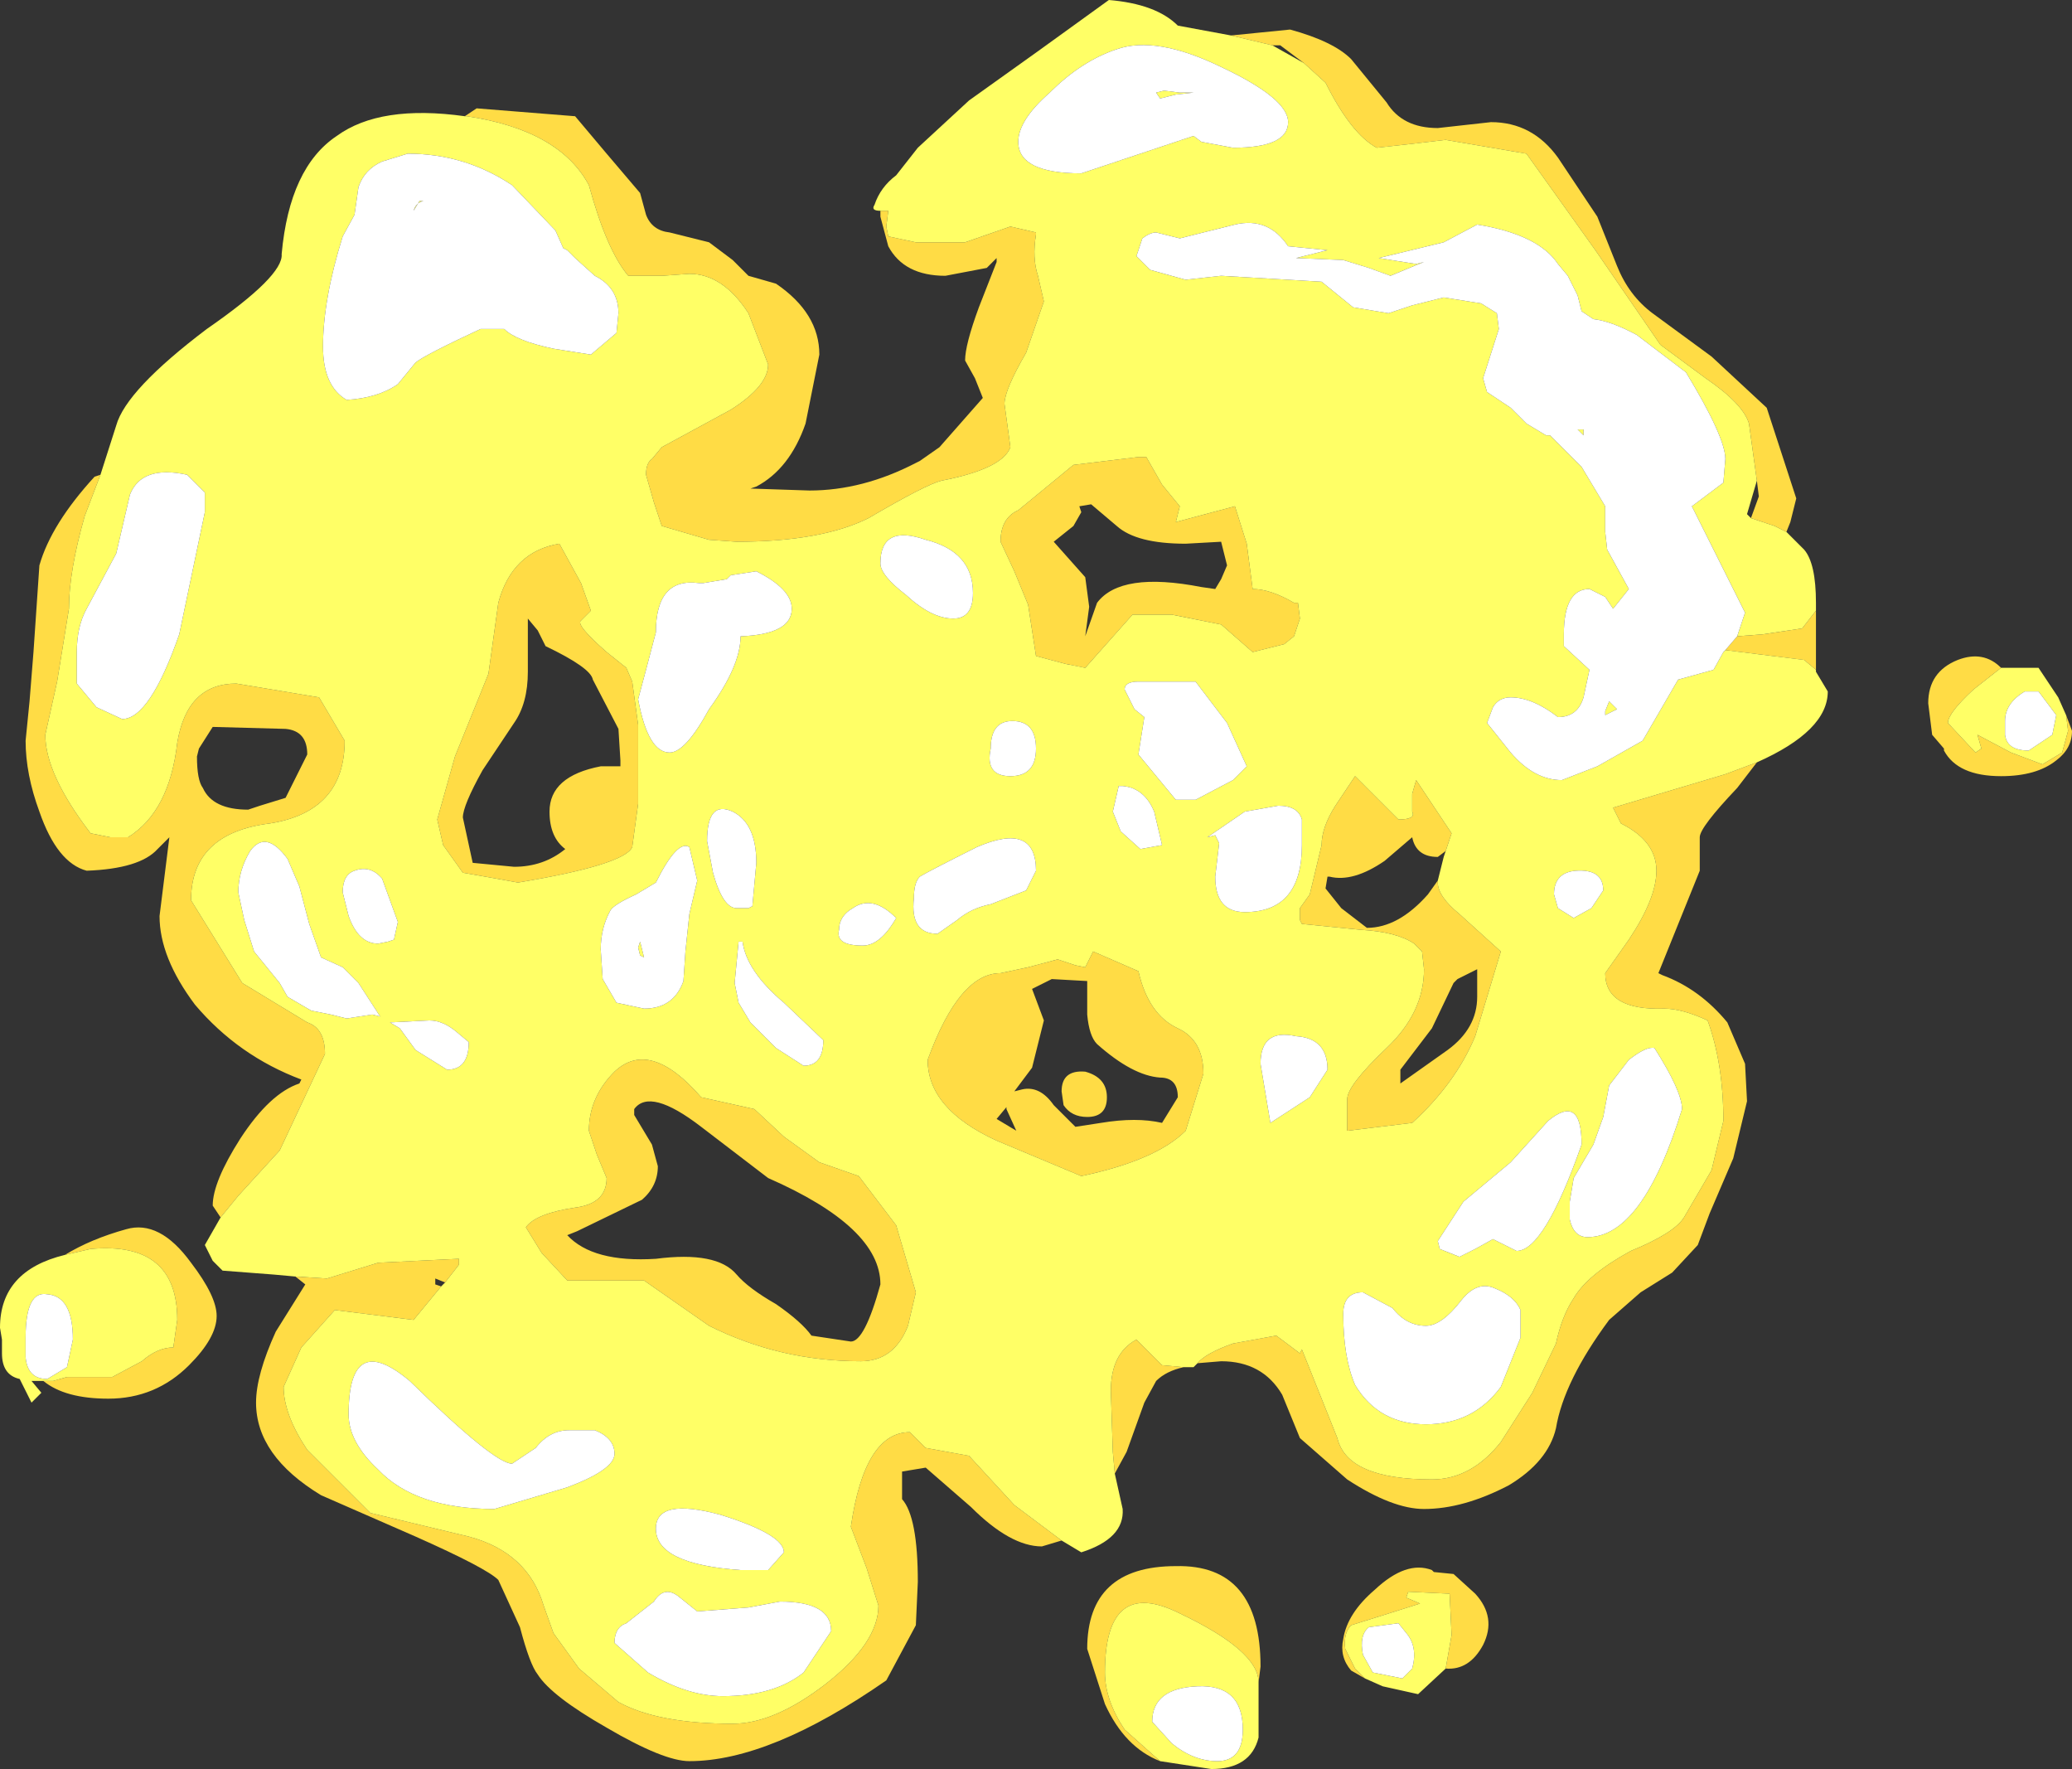 <?xml version="1.0" encoding="UTF-8" standalone="no"?>
<svg xmlns:ffdec="https://www.free-decompiler.com/flash" xmlns:xlink="http://www.w3.org/1999/xlink" ffdec:objectType="frame" height="44.9px" width="52.6px" xmlns="http://www.w3.org/2000/svg">
  <rect width="100%" height="100%" fill="#333333" stroke="none"/>
  <g transform="matrix(1.0, 0.0, 0.0, 1.0, 0.0, 0.0)">
    <use ffdec:characterId="2514" height="44.9" transform="matrix(1.0, 0.0, 0.0, 1.0, 0.0, 0.0)" width="52.6" xlink:href="#shape0"/>
  </g>
  <defs>
    <g id="shape0" transform="matrix(1.0, 0.0, 0.0, 1.0, 0.0, 0.0)">
      <path d="M31.25 0.9 L32.75 0.75 Q33.85 1.05 34.3 1.5 L35.2 2.6 Q35.6 3.25 36.5 3.25 L37.85 3.1 Q38.9 3.1 39.55 4.0 L40.55 5.5 41.05 6.75 Q41.35 7.5 41.95 7.95 L43.45 9.05 44.85 10.35 45.6 12.65 45.45 13.25 45.35 13.5 45.05 13.35 44.45 13.15 44.65 12.6 44.6 12.2 44.4 10.75 Q44.25 10.25 43.3 9.6 L42.15 8.75 40.5 6.35 38.75 3.9 36.7 3.55 35.85 3.65 34.95 3.75 Q34.3 3.4 33.65 2.1 L33.1 1.6 32.5 1.15 32.3 1.15 31.25 0.9 M46.1 15.5 L46.1 16.55 46.1 17.0 45.8 16.75 43.8 16.5 44.1 16.15 44.75 16.1 45.75 15.95 46.1 15.5 M44.6 19.35 L44.1 20.0 Q43.15 21.0 43.15 21.25 L43.15 22.1 42.1 24.7 42.2 24.75 Q43.15 25.1 43.85 25.95 L44.3 27.0 44.35 27.95 44.0 29.4 43.4 30.8 43.1 31.6 42.45 32.3 41.65 32.8 40.85 33.5 Q39.7 35.05 39.5 36.25 39.3 37.1 38.3 37.7 37.15 38.3 36.15 38.3 35.35 38.3 34.2 37.55 L33.0 36.5 32.55 35.4 Q32.05 34.55 31.0 34.55 L30.4 34.6 Q30.6 34.35 31.3 34.1 L32.4 33.9 33.0 34.35 33.05 34.25 33.95 36.5 Q34.2 37.55 36.35 37.55 37.35 37.55 38.1 36.6 L38.9 35.35 39.5 34.1 Q39.65 33.4 39.95 32.95 40.3 32.35 41.4 31.75 42.5 31.3 42.75 30.9 L43.45 29.7 43.75 28.45 Q43.75 27.0 43.35 25.9 42.7 25.6 42.25 25.6 40.75 25.65 40.75 24.7 L41.35 23.85 Q42.05 22.8 42.05 22.1 42.05 21.35 41.15 20.9 L40.95 20.5 43.8 19.65 44.6 19.35 M30.05 34.7 Q29.6 34.8 29.35 35.05 L29.05 35.6 28.6 36.85 28.3 37.4 28.25 36.85 28.2 35.3 Q28.2 34.35 28.85 34.0 L29.5 34.65 30.05 34.7 M26.95 39.1 L26.45 39.25 Q25.65 39.25 24.65 38.25 L23.5 37.25 23.2 37.3 22.9 37.35 22.9 38.05 Q23.3 38.5 23.3 40.15 L23.25 41.25 22.5 42.65 Q19.55 44.7 17.5 44.7 16.85 44.7 15.4 43.85 14.0 43.05 13.65 42.5 13.45 42.25 13.2 41.3 L12.65 40.1 Q12.35 39.8 10.55 39.0 L8.15 37.95 Q6.5 36.95 6.5 35.6 6.5 34.9 7.0 33.8 L7.75 32.6 7.5 32.4 8.3 32.45 9.6 32.05 11.65 31.95 11.65 32.1 11.3 32.55 11.05 32.45 11.05 32.6 11.2 32.65 10.5 33.5 8.5 33.25 7.65 34.2 7.2 35.2 Q7.2 35.9 7.8 36.8 L9.4 38.4 11.9 39.0 Q13.4 39.4 13.8 40.75 L14.05 41.45 14.7 42.35 15.7 43.2 Q16.7 43.75 18.6 43.75 19.65 43.75 20.95 42.75 22.3 41.7 22.3 40.75 L22.0 39.8 21.6 38.75 Q21.95 36.35 23.1 36.35 L23.5 36.75 24.6 36.95 25.75 38.2 26.95 39.1 M5.6 30.9 L5.4 30.6 Q5.4 30.0 6.1 28.9 6.85 27.75 7.6 27.5 L7.65 27.4 Q6.05 26.8 4.95 25.5 4.05 24.3 4.05 23.25 L4.3 21.25 4.0 21.55 Q3.55 22.05 2.2 22.1 1.45 21.9 1.0 20.6 0.65 19.65 0.65 18.8 L0.75 17.8 0.85 16.55 1.0 14.35 Q1.3 13.3 2.4 12.1 L2.55 12.05 2.15 13.1 Q1.75 14.5 1.75 15.45 L1.45 17.3 1.15 18.65 Q1.15 19.65 2.3 21.15 L2.8 21.25 3.25 21.25 Q4.3 20.6 4.5 18.85 4.75 17.35 6.0 17.35 L8.1 17.7 8.75 18.8 Q8.75 20.6 6.85 20.9 4.85 21.15 4.85 22.85 L6.15 24.95 7.8 25.95 Q8.25 26.1 8.25 26.75 L7.1 29.2 6.05 30.35 5.6 30.9 M11.8 2.95 L12.1 2.75 14.6 2.95 15.4 3.9 16.25 4.9 16.4 5.45 Q16.55 5.85 17.0 5.9 L18.0 6.15 18.6 6.6 19.0 7.0 19.7 7.2 Q20.8 7.95 20.8 9.0 L20.45 10.75 Q20.05 11.9 19.2 12.35 L19.05 12.4 20.55 12.45 Q21.9 12.45 23.25 11.75 L23.35 11.7 23.85 11.35 24.95 10.1 24.75 9.6 24.5 9.15 Q24.5 8.75 24.85 7.8 L25.3 6.65 25.3 6.55 25.05 6.8 24.0 7.0 Q22.95 7.0 22.55 6.25 L22.35 5.5 22.35 5.35 22.5 5.35 22.55 5.35 22.5 5.75 22.55 6.0 23.25 6.15 24.5 6.15 25.65 5.75 26.3 5.9 26.3 5.95 Q26.2 6.55 26.35 7.0 L26.5 7.65 26.05 8.95 Q25.5 9.9 25.5 10.25 L25.65 11.35 Q25.45 11.9 23.9 12.2 23.5 12.3 22.05 13.15 20.85 13.75 18.7 13.75 L18.0 13.7 16.8 13.35 16.6 12.75 16.4 12.05 Q16.4 11.75 16.55 11.65 L16.8 11.35 18.55 10.4 Q19.5 9.8 19.5 9.25 L19.0 7.95 Q18.35 6.95 17.5 6.95 L16.8 7.0 15.95 7.0 Q15.4 6.35 14.95 4.7 14.2 3.3 11.85 2.95 L11.8 2.95 M50.8 16.95 L50.1 17.5 Q49.45 18.1 49.45 18.35 L50.15 19.1 50.3 19.0 50.2 18.65 51.05 19.1 51.85 19.4 52.35 19.1 52.5 18.55 52.45 18.15 52.6 18.55 Q52.6 19.0 52.2 19.3 51.7 19.7 50.8 19.7 49.7 19.7 49.35 19.05 L49.35 19.0 49.05 18.65 48.95 17.85 Q48.95 17.05 49.7 16.75 50.35 16.5 50.8 16.95 M28.9 11.6 L29.1 11.6 29.5 12.3 29.95 12.85 29.85 13.25 31.35 12.85 31.65 13.8 31.8 14.95 Q32.25 14.95 32.85 15.3 L32.95 15.3 33.0 15.7 32.85 16.15 32.6 16.35 31.8 16.55 31.0 15.85 29.75 15.6 28.75 15.6 27.55 16.95 27.05 16.85 26.3 16.65 26.1 15.35 25.75 14.5 25.4 13.75 Q25.4 13.15 25.85 12.95 L27.25 11.8 28.9 11.6 M28.35 13.35 L27.7 12.8 27.4 12.85 27.45 13.0 27.25 13.35 26.75 13.75 27.55 14.65 27.65 15.4 27.55 16.15 27.85 15.3 Q28.45 14.5 30.5 14.9 L30.85 14.95 31.0 14.7 31.15 14.35 31.0 13.75 30.1 13.8 Q28.85 13.8 28.35 13.35 M26.1 24.55 L26.85 24.35 27.3 24.5 27.55 24.55 27.75 24.15 28.9 24.65 Q29.15 25.75 29.9 26.1 30.55 26.4 30.55 27.25 L30.1 28.7 Q29.35 29.45 27.45 29.85 L25.3 28.95 Q23.55 28.15 23.55 26.9 24.35 24.7 25.4 24.7 L26.1 24.55 M36.5 22.35 L36.5 22.4 Q36.5 22.75 37.05 23.2 L38.1 24.15 37.45 26.3 Q36.95 27.5 35.85 28.5 L34.2 28.7 34.2 27.9 Q34.2 27.55 35.2 26.6 36.15 25.7 36.15 24.6 L36.1 24.15 35.9 23.95 Q35.45 23.65 34.55 23.6 L33.05 23.45 33.0 23.35 33.0 23.05 33.25 22.7 33.55 21.45 Q33.55 21.0 33.9 20.45 L34.4 19.7 35.5 20.8 Q35.95 20.8 35.85 20.6 L35.85 20.15 35.95 19.8 36.85 21.15 36.7 21.6 36.5 21.75 Q35.95 21.75 35.85 21.25 L35.15 21.85 Q34.35 22.4 33.75 22.25 L33.7 22.25 33.65 22.55 34.05 23.05 34.7 23.55 Q35.5 23.55 36.25 22.7 L36.5 22.35 M5.4 18.45 L5.05 19.0 5.0 19.2 Q5.0 19.8 5.15 20.0 5.4 20.55 6.3 20.55 L6.6 20.45 7.25 20.25 7.8 19.15 Q7.8 18.55 7.25 18.5 L5.4 18.45 M15.4 16.55 L15.9 16.95 16.05 17.3 16.2 18.4 16.2 19.4 16.2 20.4 16.05 21.5 Q15.85 21.95 13.15 22.4 L12.6 22.3 11.75 22.15 11.25 21.45 11.1 20.8 11.55 19.2 12.4 17.1 12.65 15.3 Q13.0 14.0 14.2 13.8 L14.75 14.8 15.0 15.5 14.75 15.75 Q14.6 15.85 15.4 16.55 M13.4 15.7 L13.4 17.05 Q13.4 17.85 13.05 18.35 L12.25 19.55 Q11.75 20.45 11.75 20.75 L12.0 21.9 13.05 22.0 Q13.8 22.0 14.35 21.55 13.95 21.25 13.95 20.6 13.95 19.7 15.25 19.45 L15.75 19.45 15.75 19.3 15.7 18.5 15.05 17.25 Q15.0 16.95 13.85 16.4 L13.65 16.0 13.4 15.7 M16.1 28.3 L16.55 29.05 16.7 29.6 Q16.7 30.1 16.3 30.45 L14.65 31.25 14.4 31.35 Q15.05 32.05 16.65 31.95 18.2 31.75 18.7 32.35 19.0 32.7 19.7 33.1 20.35 33.55 20.6 33.9 L21.6 34.05 Q21.95 34.05 22.35 32.6 22.35 31.15 19.5 29.9 L17.8 28.6 Q16.5 27.6 16.1 28.15 L16.1 28.3 M19.15 28.15 L19.9 28.85 20.8 29.5 21.8 29.85 22.75 31.1 23.25 32.8 23.05 33.65 Q22.7 34.55 21.85 34.55 19.8 34.55 18.0 33.65 L16.35 32.5 14.4 32.5 13.75 31.8 13.35 31.15 Q13.6 30.8 14.6 30.65 15.4 30.55 15.4 29.9 L15.15 29.3 14.95 28.7 Q14.95 27.85 15.6 27.2 16.5 26.35 17.8 27.85 L19.15 28.15 M1.65 31.85 Q2.3 31.45 3.2 31.2 4.05 30.95 4.85 32.05 5.5 32.9 5.5 33.4 5.5 33.95 4.8 34.65 3.95 35.5 2.75 35.5 1.65 35.5 1.1 35.05 L1.35 35.05 1.7 34.95 2.85 34.95 3.6 34.55 Q4.0 34.2 4.4 34.2 L4.5 33.5 Q4.5 31.5 2.3 31.7 L1.65 31.85 M37.5 25.3 L37.5 24.6 37.0 24.85 36.9 24.95 36.35 26.1 35.55 27.15 35.55 27.5 36.75 26.65 Q37.5 26.1 37.5 25.3 M27.85 26.5 Q27.65 26.3 27.6 25.75 L27.6 24.9 26.7 24.85 26.2 25.1 26.5 25.9 26.2 27.1 25.75 27.7 25.95 27.65 Q26.4 27.55 26.75 28.05 L27.3 28.6 27.95 28.5 Q28.85 28.35 29.5 28.5 L29.9 27.85 Q29.9 27.35 29.45 27.35 28.75 27.3 27.85 26.5 M27.55 27.2 Q28.1 27.35 28.1 27.85 28.1 28.35 27.6 28.35 27.2 28.35 27.0 28.05 L26.95 27.7 Q26.95 27.15 27.55 27.2 M25.55 28.15 L25.55 28.1 25.3 28.4 25.8 28.7 25.55 28.15 M29.45 44.7 Q28.55 44.35 28.05 43.25 L27.6 41.85 Q27.6 39.75 29.85 39.75 32.0 39.7 32.0 42.3 L31.95 42.7 Q31.95 41.9 29.95 40.95 28.05 40.0 28.05 42.45 28.05 43.15 28.55 43.9 L29.45 44.7 M34.65 42.6 L34.3 42.4 Q34.0 42.05 34.1 41.6 34.2 40.95 34.9 40.35 35.7 39.6 36.35 39.85 L36.4 39.9 36.9 39.95 37.45 40.45 Q38.0 41.05 37.65 41.75 37.3 42.4 36.7 42.35 L36.85 41.5 36.8 40.45 35.75 40.4 35.7 40.55 36.05 40.7 35.1 41.0 34.3 41.25 Q34.1 41.45 34.15 41.85 L34.4 42.35 34.65 42.6" fill="#ffdc45" fill-rule="evenodd" stroke="none"/>
      <path d="M31.25 0.9 L32.3 1.15 33.1 1.6 33.65 2.1 Q34.3 3.4 34.95 3.75 L35.85 3.65 36.7 3.55 38.75 3.9 40.5 6.35 42.15 8.75 43.3 9.6 Q44.25 10.25 44.4 10.75 L44.6 12.2 44.35 13.05 44.45 13.15 45.05 13.35 45.35 13.5 45.8 13.95 Q46.1 14.3 46.1 15.3 L46.1 15.5 45.75 15.95 44.75 16.1 44.1 16.15 44.3 15.55 43.6 14.15 42.95 12.85 43.75 12.25 43.8 11.65 Q43.8 11.1 42.8 9.45 L41.55 8.5 Q40.9 8.15 40.45 8.1 L40.15 7.9 40.05 7.5 39.8 7.0 39.55 6.7 Q39.05 5.95 37.5 5.7 L36.65 6.15 35.0 6.55 35.95 6.7 36.15 6.65 35.9 6.75 35.3 7.0 34.75 6.8 34.1 6.6 32.9 6.55 33.7 6.35 32.7 6.25 Q32.2 5.5 31.35 5.7 L29.95 6.05 29.35 5.9 Q29.2 5.9 29.0 6.05 L28.85 6.5 29.2 6.85 30.1 7.1 31.0 7.0 33.55 7.15 34.35 7.8 35.25 7.95 35.85 7.75 36.65 7.55 37.6 7.7 38.0 7.95 38.05 8.35 37.65 9.6 37.75 9.95 38.35 10.35 38.75 10.75 39.25 11.05 39.35 11.05 40.15 11.85 40.75 12.85 40.75 13.5 40.8 13.95 41.35 14.95 40.95 15.45 40.75 15.15 40.35 14.95 Q39.7 14.95 39.7 16.1 L39.7 16.4 40.35 17.0 40.2 17.7 Q40.05 18.2 39.55 18.2 38.9 17.7 38.35 17.7 38.05 17.7 37.9 17.95 L37.75 18.35 38.35 19.1 Q38.95 19.8 39.65 19.8 L40.55 19.45 41.7 18.8 42.6 17.25 43.5 17.0 43.75 16.55 43.8 16.5 45.8 16.75 46.1 17.0 46.1 17.05 46.4 17.55 Q46.4 18.55 44.6 19.35 L43.8 19.65 40.95 20.5 41.15 20.9 Q42.05 21.35 42.05 22.1 42.05 22.8 41.35 23.85 L40.75 24.7 Q40.75 25.65 42.25 25.6 42.7 25.6 43.35 25.9 43.75 27.0 43.75 28.45 L43.45 29.7 42.75 30.9 Q42.5 31.3 41.4 31.75 40.3 32.35 39.95 32.95 39.65 33.4 39.5 34.1 L38.9 35.35 38.1 36.6 Q37.35 37.55 36.35 37.55 34.2 37.55 33.95 36.5 L33.05 34.25 33.0 34.35 32.4 33.9 31.3 34.1 Q30.6 34.35 30.4 34.6 L30.3 34.7 30.05 34.7 29.5 34.65 28.85 34.0 Q28.2 34.35 28.2 35.3 L28.25 36.85 28.3 37.4 28.5 38.3 Q28.55 39.05 27.45 39.4 L26.95 39.1 25.75 38.2 24.6 36.95 23.5 36.75 23.1 36.35 Q21.95 36.35 21.6 38.75 L22.0 39.8 22.3 40.75 Q22.3 41.7 20.95 42.75 19.65 43.75 18.6 43.75 16.7 43.75 15.7 43.2 L14.7 42.35 14.05 41.45 13.8 40.75 Q13.4 39.4 11.9 39.0 L9.4 38.4 7.8 36.8 Q7.2 35.9 7.2 35.2 L7.65 34.2 8.5 33.25 10.5 33.5 11.2 32.65 11.3 32.55 11.65 32.1 11.65 31.95 9.6 32.05 8.3 32.45 7.5 32.4 6.95 32.35 5.65 32.25 5.4 32.0 5.2 31.6 5.6 30.9 6.05 30.35 7.1 29.2 8.25 26.75 Q8.25 26.1 7.8 25.95 L6.15 24.95 4.85 22.85 Q4.85 21.15 6.85 20.9 8.75 20.6 8.75 18.8 L8.1 17.7 6.0 17.35 Q4.75 17.35 4.5 18.85 4.3 20.6 3.25 21.25 L2.8 21.25 2.3 21.15 Q1.15 19.65 1.15 18.65 L1.45 17.3 1.75 15.45 Q1.75 14.5 2.15 13.1 L2.55 12.05 2.95 10.8 Q3.2 9.9 5.25 8.35 7.2 7.0 7.15 6.45 7.35 4.25 8.55 3.45 9.65 2.65 11.8 2.95 L11.85 2.95 Q14.2 3.3 14.95 4.7 15.4 6.35 15.95 7.0 L16.8 7.0 17.5 6.95 Q18.35 6.95 19.0 7.95 L19.5 9.25 Q19.5 9.8 18.55 10.4 L16.8 11.35 16.55 11.65 Q16.4 11.75 16.4 12.05 L16.6 12.75 16.8 13.35 18.0 13.7 18.7 13.75 Q20.85 13.75 22.05 13.15 23.5 12.3 23.9 12.2 25.45 11.9 25.65 11.35 L25.5 10.25 Q25.5 9.9 26.05 8.95 L26.5 7.65 26.35 7.0 Q26.2 6.55 26.3 5.95 L26.3 5.9 25.65 5.75 24.5 6.15 23.25 6.15 22.55 6.0 22.5 5.75 22.55 5.35 22.5 5.35 22.35 5.35 Q22.1 5.35 22.2 5.2 22.35 4.75 22.75 4.45 L23.3 3.75 24.6 2.55 26.35 1.3 28.15 0.0 Q29.35 0.1 29.9 0.65 L31.25 0.9 M52.45 18.15 L52.5 18.55 52.35 19.1 51.85 19.4 51.05 19.1 50.2 18.65 50.3 19.0 50.15 19.1 49.45 18.35 Q49.45 18.1 50.1 17.5 L50.8 16.95 51.75 16.95 52.25 17.7 52.45 18.15 M40.85 17.8 L41.05 18.0 40.75 18.15 40.75 18.05 40.85 17.8 M30.5 3.6 L31.3 3.75 Q32.7 3.75 32.7 3.1 32.7 2.5 31.0 1.7 29.35 0.9 28.35 1.25 27.45 1.55 26.65 2.35 25.85 3.05 25.85 3.6 25.85 4.4 27.45 4.4 L30.3 3.45 30.5 3.6 M42.0 26.6 Q41.8 26.55 41.35 26.9 L40.85 27.55 40.7 28.35 40.45 29.05 39.95 29.9 39.85 30.5 39.85 30.95 Q39.95 31.4 40.3 31.4 41.7 31.4 42.7 28.15 42.7 27.7 42.0 26.6 M52.2 18.15 L51.75 17.55 51.4 17.55 Q50.9 17.85 50.9 18.3 L50.9 18.65 Q50.95 19.05 51.5 19.05 L52.1 18.65 52.2 18.15 M29.85 2.4 L29.45 2.5 29.35 2.35 29.55 2.3 29.95 2.35 30.3 2.35 29.85 2.4 M40.2 11.05 L40.05 10.9 40.2 10.9 40.2 11.05 M28.9 11.6 L27.25 11.8 25.85 12.95 Q25.4 13.15 25.4 13.75 L25.75 14.5 26.1 15.35 26.3 16.65 27.05 16.85 27.55 16.95 28.75 15.6 29.75 15.6 31.0 15.85 31.8 16.55 32.6 16.35 32.85 16.15 33.0 15.7 32.95 15.3 32.85 15.3 Q32.25 14.95 31.8 14.95 L31.65 13.8 31.35 12.85 29.85 13.25 29.95 12.85 29.5 12.3 29.1 11.6 28.9 11.6 M25.65 19.7 Q26.3 19.7 26.3 19.0 26.3 18.3 25.7 18.3 25.15 18.3 25.15 19.0 25.0 19.7 25.65 19.7 M28.5 19.95 L28.4 19.95 28.25 20.6 28.45 21.1 28.95 21.55 29.5 21.45 29.3 20.6 Q29.05 20.0 28.5 19.95 M24.3 23.35 Q24.65 23.05 25.15 22.95 L26.05 22.6 26.3 22.1 Q26.3 20.85 24.8 21.5 23.6 22.1 23.35 22.25 23.2 22.4 23.2 22.8 23.1 23.7 23.8 23.7 L24.3 23.35 M21.65 23.05 Q21.3 23.25 21.3 23.6 21.2 24.0 21.9 24.0 22.35 24.0 22.75 23.3 22.15 22.7 21.65 23.05 M24.7 15.05 Q24.7 14.0 23.5 13.7 22.35 13.3 22.35 14.3 22.35 14.6 23.0 15.1 23.65 15.7 24.2 15.7 24.7 15.7 24.7 15.05 M28.9 17.3 Q28.55 17.3 28.55 17.5 L28.8 18.0 29.05 18.2 28.9 19.15 29.85 20.3 30.35 20.3 31.3 19.8 31.65 19.45 31.15 18.35 30.35 17.3 28.9 17.3 M26.1 24.55 L25.4 24.7 Q24.35 24.7 23.55 26.9 23.55 28.15 25.3 28.95 L27.45 29.85 Q29.35 29.45 30.1 28.7 L30.55 27.25 Q30.55 26.4 29.9 26.1 29.15 25.75 28.9 24.65 L27.75 24.15 27.55 24.55 27.3 24.5 26.85 24.35 26.1 24.55 M33.05 21.45 L33.05 20.8 Q32.95 20.45 32.45 20.45 L31.6 20.6 30.65 21.25 30.85 21.2 30.95 21.4 30.85 22.25 Q30.85 23.15 31.6 23.15 33.05 23.15 33.05 21.45 M36.7 21.6 L36.85 21.15 35.95 19.8 35.85 20.15 35.85 20.6 Q35.95 20.8 35.5 20.8 L34.4 19.7 33.9 20.45 Q33.55 21.0 33.55 21.45 L33.25 22.7 33.0 23.05 33.0 23.35 33.05 23.45 34.55 23.6 Q35.45 23.65 35.9 23.95 L36.1 24.15 36.15 24.6 Q36.15 25.7 35.2 26.6 34.2 27.55 34.2 27.9 L34.2 28.7 35.85 28.5 Q36.95 27.5 37.45 26.3 L38.1 24.15 37.05 23.2 Q36.5 22.75 36.5 22.4 L36.5 22.35 36.65 21.75 36.7 21.6 M14.1 5.85 L13.0 4.7 Q11.8 3.9 10.35 3.9 L9.7 4.1 Q9.25 4.3 9.1 4.75 L9.0 5.45 8.7 6.0 Q8.2 7.6 8.2 8.8 8.2 9.8 8.8 10.15 9.6 10.1 10.1 9.75 L10.55 9.2 Q10.8 9.0 12.2 8.35 L12.8 8.35 Q13.1 8.65 14.05 8.85 L15.0 9.0 15.65 8.45 15.7 7.95 Q15.7 7.3 15.1 7.0 L14.6 6.55 14.4 6.35 14.3 6.3 14.1 5.85 M10.5 5.35 L10.65 5.1 10.75 5.1 Q10.55 5.15 10.5 5.35 M39.45 22.7 L39.55 23.05 39.95 23.3 40.4 23.05 40.7 22.6 Q40.7 22.05 40.0 22.1 39.45 22.15 39.45 22.7 M19.2 14.5 L18.55 14.6 18.45 14.7 17.85 14.8 17.75 14.8 Q16.65 14.65 16.65 16.05 L16.4 17.0 16.2 17.75 Q16.45 19.1 17.0 19.1 17.4 19.1 18.0 18.0 18.8 16.9 18.8 16.15 20.1 16.1 20.1 15.45 20.1 14.95 19.2 14.5 M9.9 22.85 L9.7 22.3 Q9.4 21.95 9.0 22.1 8.7 22.2 8.7 22.65 L8.85 23.25 Q9.1 23.95 9.6 23.95 L9.85 23.9 10.0 23.85 10.1 23.4 9.9 22.85 M6.05 22.65 L6.2 23.35 6.45 24.15 7.1 24.95 7.3 25.3 7.9 25.65 8.4 25.75 8.8 25.85 9.45 25.75 9.65 25.8 9.1 24.95 8.7 24.55 8.15 24.3 7.85 23.45 7.6 22.5 7.3 21.8 Q6.75 21.05 6.35 21.6 6.05 22.1 6.05 22.65 M5.2 13.0 L5.2 12.5 4.75 12.05 Q3.6 11.8 3.3 12.55 L2.95 14.05 2.2 15.45 Q1.95 15.9 1.95 16.55 L1.95 17.35 2.45 17.95 3.1 18.25 Q3.8 18.25 4.55 16.1 L5.2 13.0 M15.4 16.55 Q14.6 15.85 14.75 15.75 L15.0 15.5 14.75 14.8 14.2 13.8 Q13.0 14.0 12.65 15.3 L12.4 17.1 11.55 19.2 11.1 20.8 11.25 21.45 11.75 22.15 12.6 22.3 13.15 22.4 Q15.85 21.95 16.05 21.5 L16.2 20.4 16.2 19.4 16.2 18.4 16.05 17.3 15.9 16.95 15.4 16.55 M18.85 23.9 L18.75 23.9 18.65 24.95 18.75 25.45 19.05 25.95 19.7 26.6 20.4 27.05 Q20.9 27.05 20.9 26.4 L19.9 25.45 Q18.95 24.65 18.85 23.9 M16.35 24.3 L16.25 24.25 16.2 24.05 16.25 23.9 16.35 24.3 M17.5 23.2 L17.7 22.35 17.5 21.5 Q17.2 21.3 16.65 22.4 L16.15 22.7 Q15.6 22.95 15.5 23.1 15.25 23.55 15.25 24.1 L15.3 24.85 15.65 25.45 16.35 25.6 Q17.1 25.6 17.35 24.9 L17.4 24.15 17.5 23.2 M18.6 20.6 Q17.95 20.3 17.95 21.35 L18.1 22.15 Q18.35 23.05 18.7 23.05 L19.0 23.05 19.1 23.0 19.2 21.9 Q19.2 20.9 18.6 20.6 M19.15 28.15 L17.8 27.85 Q16.5 26.35 15.6 27.2 14.95 27.85 14.95 28.7 L15.15 29.3 15.4 29.9 Q15.4 30.55 14.6 30.65 13.6 30.8 13.35 31.15 L13.75 31.8 14.4 32.5 16.35 32.5 18.0 33.65 Q19.8 34.55 21.85 34.55 22.7 34.55 23.05 33.65 L23.25 32.8 22.75 31.1 21.8 29.85 20.8 29.5 19.9 28.85 19.15 28.15 M11.6 26.2 Q11.25 25.9 10.9 25.9 L9.9 25.95 10.15 26.1 10.55 26.65 11.35 27.15 Q11.9 27.15 11.9 26.45 L11.6 26.2 M14.45 36.3 Q13.95 36.3 13.6 36.75 L13.0 37.15 Q12.55 37.15 10.4 35.05 8.85 33.75 8.85 35.9 8.85 36.6 9.6 37.3 10.55 38.3 12.55 38.3 L14.4 37.75 Q15.6 37.3 15.6 36.9 15.6 36.5 15.1 36.3 L14.45 36.3 M1.65 31.85 L2.3 31.7 Q4.5 31.5 4.5 33.5 L4.4 34.2 Q4.0 34.2 3.6 34.55 L2.85 34.95 1.7 34.95 1.35 35.05 1.1 35.05 0.8 35.05 1.05 35.35 0.8 35.6 0.5 35.0 Q0.05 34.9 0.05 34.35 L0.05 34.0 0.0 33.7 Q0.0 32.25 1.65 31.85 M16.6 40.65 L15.9 41.2 Q15.6 41.3 15.6 41.7 L16.45 42.45 Q17.45 43.05 18.35 43.05 19.65 43.05 20.4 42.45 L21.1 41.4 Q21.1 40.65 19.8 40.65 L19.0 40.8 17.7 40.9 17.2 40.5 Q16.85 40.25 16.6 40.65 M18.8 39.85 L19.5 39.85 19.9 39.4 Q19.9 38.95 18.3 38.45 16.65 38.0 16.65 38.8 16.65 39.7 18.8 39.85 M1.85 34.0 Q1.85 32.9 1.2 32.85 0.65 32.75 0.65 33.95 L0.65 34.45 Q0.7 35.0 1.2 35.0 L1.7 34.7 1.85 34.0 M34.6 32.8 Q34.1 32.8 34.1 33.35 34.1 34.45 34.4 35.15 35.0 36.15 36.2 36.15 37.4 36.15 38.1 35.2 L38.6 33.95 38.6 33.25 Q38.45 32.9 37.95 32.7 37.5 32.5 37.1 33.0 36.6 33.65 36.2 33.65 35.7 33.65 35.35 33.2 L34.6 32.8 M33.25 27.85 L33.7 27.15 Q33.7 26.35 32.9 26.3 32.0 26.1 32.0 27.0 L32.25 28.5 33.25 27.85 M39.3 28.45 L38.35 29.5 37.15 30.5 36.5 31.5 36.55 31.7 37.05 31.9 37.45 31.7 37.9 31.45 38.5 31.75 Q39.2 31.75 40.15 29.05 40.15 27.75 39.3 28.45 M29.45 44.7 L28.55 43.9 Q28.05 43.15 28.05 42.45 28.05 40.0 29.95 40.95 31.95 41.9 31.95 42.7 L31.95 44.1 Q31.75 44.9 30.75 44.9 L29.45 44.7 M29.25 43.7 L29.75 44.25 Q30.3 44.7 30.9 44.7 31.55 44.7 31.55 43.9 31.55 42.75 30.4 42.8 29.25 42.85 29.25 43.7 M34.65 42.6 L34.4 42.35 34.15 41.85 Q34.1 41.45 34.3 41.25 L35.1 41.0 36.05 40.7 35.7 40.55 35.75 40.4 36.8 40.45 36.85 41.5 36.7 42.35 36.0 43.0 35.1 42.8 34.65 42.6 M35.7 41.45 L35.5 41.2 34.75 41.3 Q34.5 41.5 34.6 42.0 L34.85 42.45 35.6 42.6 35.85 42.35 Q36.0 41.8 35.7 41.45" fill="#ffff66" fill-rule="evenodd" stroke="none"/>
      <path d="M43.8 16.5 L43.75 16.55 43.5 17.0 42.6 17.25 41.7 18.8 40.55 19.45 39.65 19.8 Q38.95 19.8 38.35 19.1 L37.75 18.35 37.9 17.95 Q38.05 17.7 38.35 17.7 38.9 17.7 39.55 18.2 40.05 18.2 40.2 17.7 L40.35 17.0 39.7 16.4 39.7 16.1 Q39.7 14.95 40.35 14.95 L40.75 15.15 40.95 15.45 41.35 14.95 40.8 13.95 40.75 13.5 40.75 12.85 40.15 11.85 39.35 11.05 39.25 11.05 38.75 10.75 38.35 10.35 37.75 9.95 37.65 9.6 38.05 8.35 38.0 7.95 37.6 7.7 36.65 7.55 35.85 7.75 35.25 7.95 34.35 7.8 33.55 7.15 31.0 7.0 30.1 7.1 29.2 6.85 28.85 6.5 29.0 6.05 Q29.2 5.9 29.35 5.9 L29.95 6.05 31.35 5.7 Q32.2 5.5 32.7 6.25 L33.7 6.35 32.9 6.55 34.1 6.6 34.75 6.8 35.3 7.0 35.9 6.75 36.15 6.65 35.95 6.7 35.0 6.55 36.65 6.15 37.5 5.7 Q39.05 5.95 39.55 6.7 L39.8 7.0 40.05 7.5 40.15 7.9 40.45 8.1 Q40.9 8.15 41.55 8.5 L42.8 9.45 Q43.8 11.1 43.8 11.65 L43.75 12.25 42.95 12.85 43.6 14.15 44.3 15.55 44.1 16.15 43.8 16.5 M40.85 17.8 L40.75 18.05 40.75 18.15 41.05 18.0 40.85 17.8 M52.2 18.15 L52.1 18.65 51.5 19.05 Q50.95 19.05 50.9 18.65 L50.9 18.3 Q50.9 17.85 51.4 17.55 L51.75 17.55 52.2 18.15 M42.0 26.6 Q42.7 27.7 42.7 28.15 41.7 31.4 40.3 31.4 39.95 31.4 39.85 30.95 L39.85 30.5 39.95 29.9 40.45 29.05 40.7 28.35 40.85 27.55 41.35 26.9 Q41.8 26.55 42.0 26.6 M30.5 3.6 L30.3 3.45 27.45 4.4 Q25.85 4.4 25.85 3.6 25.85 3.05 26.65 2.35 27.45 1.55 28.35 1.25 29.35 0.9 31.0 1.7 32.7 2.5 32.7 3.1 32.7 3.75 31.3 3.75 L30.5 3.6 M40.2 11.05 L40.2 10.9 40.05 10.9 40.2 11.05 M29.85 2.4 L30.3 2.35 29.95 2.35 29.55 2.3 29.35 2.35 29.45 2.5 29.85 2.4 M28.9 17.3 L30.35 17.3 31.15 18.35 31.65 19.45 31.3 19.8 30.35 20.3 29.85 20.3 28.9 19.15 29.05 18.2 28.8 18.0 28.55 17.5 Q28.55 17.3 28.9 17.3 M24.7 15.05 Q24.7 15.7 24.2 15.7 23.65 15.7 23.0 15.1 22.35 14.6 22.35 14.3 22.35 13.3 23.5 13.7 24.7 14.0 24.7 15.05 M21.65 23.05 Q22.15 22.7 22.75 23.3 22.35 24.0 21.9 24.0 21.2 24.0 21.3 23.6 21.3 23.25 21.65 23.05 M24.3 23.35 L23.8 23.7 Q23.1 23.7 23.2 22.8 23.2 22.4 23.35 22.25 23.6 22.1 24.8 21.5 26.3 20.85 26.3 22.1 L26.05 22.6 25.15 22.95 Q24.65 23.05 24.3 23.35 M28.5 19.95 Q29.05 20.0 29.3 20.6 L29.5 21.45 28.95 21.55 28.45 21.1 28.25 20.6 28.4 19.95 28.5 19.95 M25.65 19.7 Q25.0 19.7 25.15 19.0 25.15 18.3 25.7 18.3 26.3 18.3 26.3 19.0 26.3 19.7 25.65 19.7 M33.05 21.45 Q33.05 23.15 31.6 23.15 30.85 23.15 30.85 22.25 L30.95 21.4 30.85 21.2 30.65 21.25 31.6 20.6 32.45 20.45 Q32.95 20.45 33.05 20.8 L33.05 21.45 M39.45 22.7 Q39.45 22.15 40.0 22.1 40.7 22.05 40.7 22.6 L40.4 23.05 39.95 23.3 39.55 23.05 39.45 22.7 M10.5 5.35 Q10.55 5.15 10.75 5.1 L10.65 5.1 10.5 5.35 M14.1 5.85 L14.3 6.3 14.4 6.35 14.6 6.55 15.1 7.0 Q15.7 7.3 15.7 7.95 L15.65 8.45 15.0 9.0 14.05 8.85 Q13.1 8.65 12.8 8.35 L12.2 8.35 Q10.8 9.0 10.55 9.2 L10.1 9.75 Q9.6 10.1 8.8 10.15 8.2 9.8 8.2 8.8 8.2 7.6 8.7 6.0 L9.0 5.45 9.1 4.75 Q9.25 4.3 9.7 4.1 L10.35 3.9 Q11.8 3.9 13.0 4.7 L14.1 5.85 M5.2 13.0 L4.55 16.1 Q3.8 18.25 3.1 18.25 L2.45 17.95 1.95 17.35 1.95 16.55 Q1.95 15.9 2.2 15.45 L2.95 14.05 3.3 12.55 Q3.6 11.8 4.75 12.05 L5.2 12.5 5.2 13.0 M6.05 22.65 Q6.05 22.1 6.35 21.6 6.75 21.05 7.3 21.8 L7.6 22.5 7.85 23.45 8.15 24.3 8.7 24.55 9.1 24.95 9.65 25.8 9.45 25.75 8.8 25.85 8.4 25.75 7.9 25.65 7.3 25.3 7.1 24.95 6.45 24.15 6.2 23.35 6.05 22.65 M9.9 22.85 L10.1 23.4 10.0 23.85 9.85 23.9 9.6 23.95 Q9.1 23.95 8.85 23.25 L8.7 22.65 Q8.7 22.2 9.0 22.1 9.4 21.95 9.7 22.3 L9.9 22.85 M19.2 14.5 Q20.1 14.95 20.1 15.45 20.1 16.1 18.8 16.15 18.8 16.9 18.0 18.0 17.4 19.1 17.0 19.1 16.45 19.1 16.2 17.75 L16.4 17.0 16.65 16.05 Q16.65 14.65 17.75 14.8 L17.85 14.8 18.45 14.7 18.55 14.6 19.2 14.5 M18.6 20.6 Q19.2 20.9 19.2 21.9 L19.1 23.0 19.0 23.05 18.7 23.05 Q18.35 23.05 18.1 22.15 L17.95 21.35 Q17.95 20.3 18.6 20.6 M17.5 23.2 L17.4 24.15 17.35 24.9 Q17.1 25.6 16.35 25.6 L15.65 25.45 15.3 24.85 15.25 24.1 Q15.25 23.55 15.5 23.1 15.6 22.95 16.15 22.7 L16.65 22.4 Q17.2 21.3 17.5 21.5 L17.7 22.35 17.5 23.2 M16.35 24.3 L16.25 23.9 16.2 24.05 16.25 24.25 16.35 24.3 M18.85 23.9 Q18.95 24.65 19.9 25.45 L20.9 26.4 Q20.9 27.05 20.4 27.05 L19.7 26.6 19.05 25.95 18.75 25.45 18.65 24.95 18.75 23.9 18.85 23.9 M11.6 26.2 L11.9 26.45 Q11.9 27.15 11.35 27.15 L10.55 26.65 10.15 26.1 9.9 25.95 10.9 25.9 Q11.25 25.9 11.6 26.2 M14.45 36.3 L15.1 36.3 Q15.6 36.5 15.6 36.9 15.6 37.3 14.4 37.75 L12.55 38.3 Q10.55 38.3 9.6 37.3 8.85 36.6 8.85 35.9 8.85 33.75 10.4 35.05 12.55 37.15 13.0 37.15 L13.6 36.75 Q13.95 36.3 14.45 36.3 M1.85 34.0 L1.7 34.7 1.2 35.0 Q0.7 35.0 0.65 34.45 L0.65 33.95 Q0.65 32.75 1.2 32.85 1.85 32.9 1.85 34.0 M18.8 39.85 Q16.65 39.7 16.65 38.8 16.65 38.0 18.3 38.45 19.9 38.95 19.9 39.4 L19.5 39.85 18.8 39.85 M16.6 40.65 Q16.85 40.25 17.2 40.5 L17.7 40.9 19.0 40.8 19.8 40.65 Q21.1 40.65 21.1 41.4 L20.4 42.45 Q19.65 43.05 18.35 43.05 17.45 43.05 16.45 42.45 L15.6 41.7 Q15.6 41.3 15.9 41.2 L16.6 40.65 M39.3 28.45 Q40.15 27.75 40.15 29.05 39.2 31.75 38.5 31.75 L37.9 31.45 37.45 31.7 37.05 31.9 36.55 31.7 36.5 31.5 37.15 30.5 38.35 29.5 39.3 28.45 M33.25 27.85 L32.25 28.5 32.0 27.0 Q32.0 26.1 32.9 26.3 33.7 26.35 33.7 27.15 L33.25 27.85 M34.6 32.8 L35.35 33.2 Q35.7 33.65 36.2 33.65 36.6 33.65 37.1 33.0 37.5 32.5 37.95 32.7 38.45 32.9 38.6 33.25 L38.6 33.95 38.1 35.2 Q37.4 36.15 36.2 36.15 35.0 36.15 34.4 35.15 34.1 34.45 34.1 33.35 34.1 32.8 34.6 32.8 M29.25 43.7 Q29.25 42.85 30.4 42.8 31.55 42.75 31.55 43.9 31.55 44.7 30.9 44.7 30.3 44.7 29.75 44.25 L29.25 43.7 M35.7 41.45 Q36.0 41.8 35.85 42.35 L35.6 42.6 34.85 42.45 34.6 42.0 Q34.5 41.5 34.75 41.3 L35.5 41.2 35.7 41.45" fill="#ffffff" fill-rule="evenodd" stroke="none"/>
    </g>
  </defs>
</svg>
